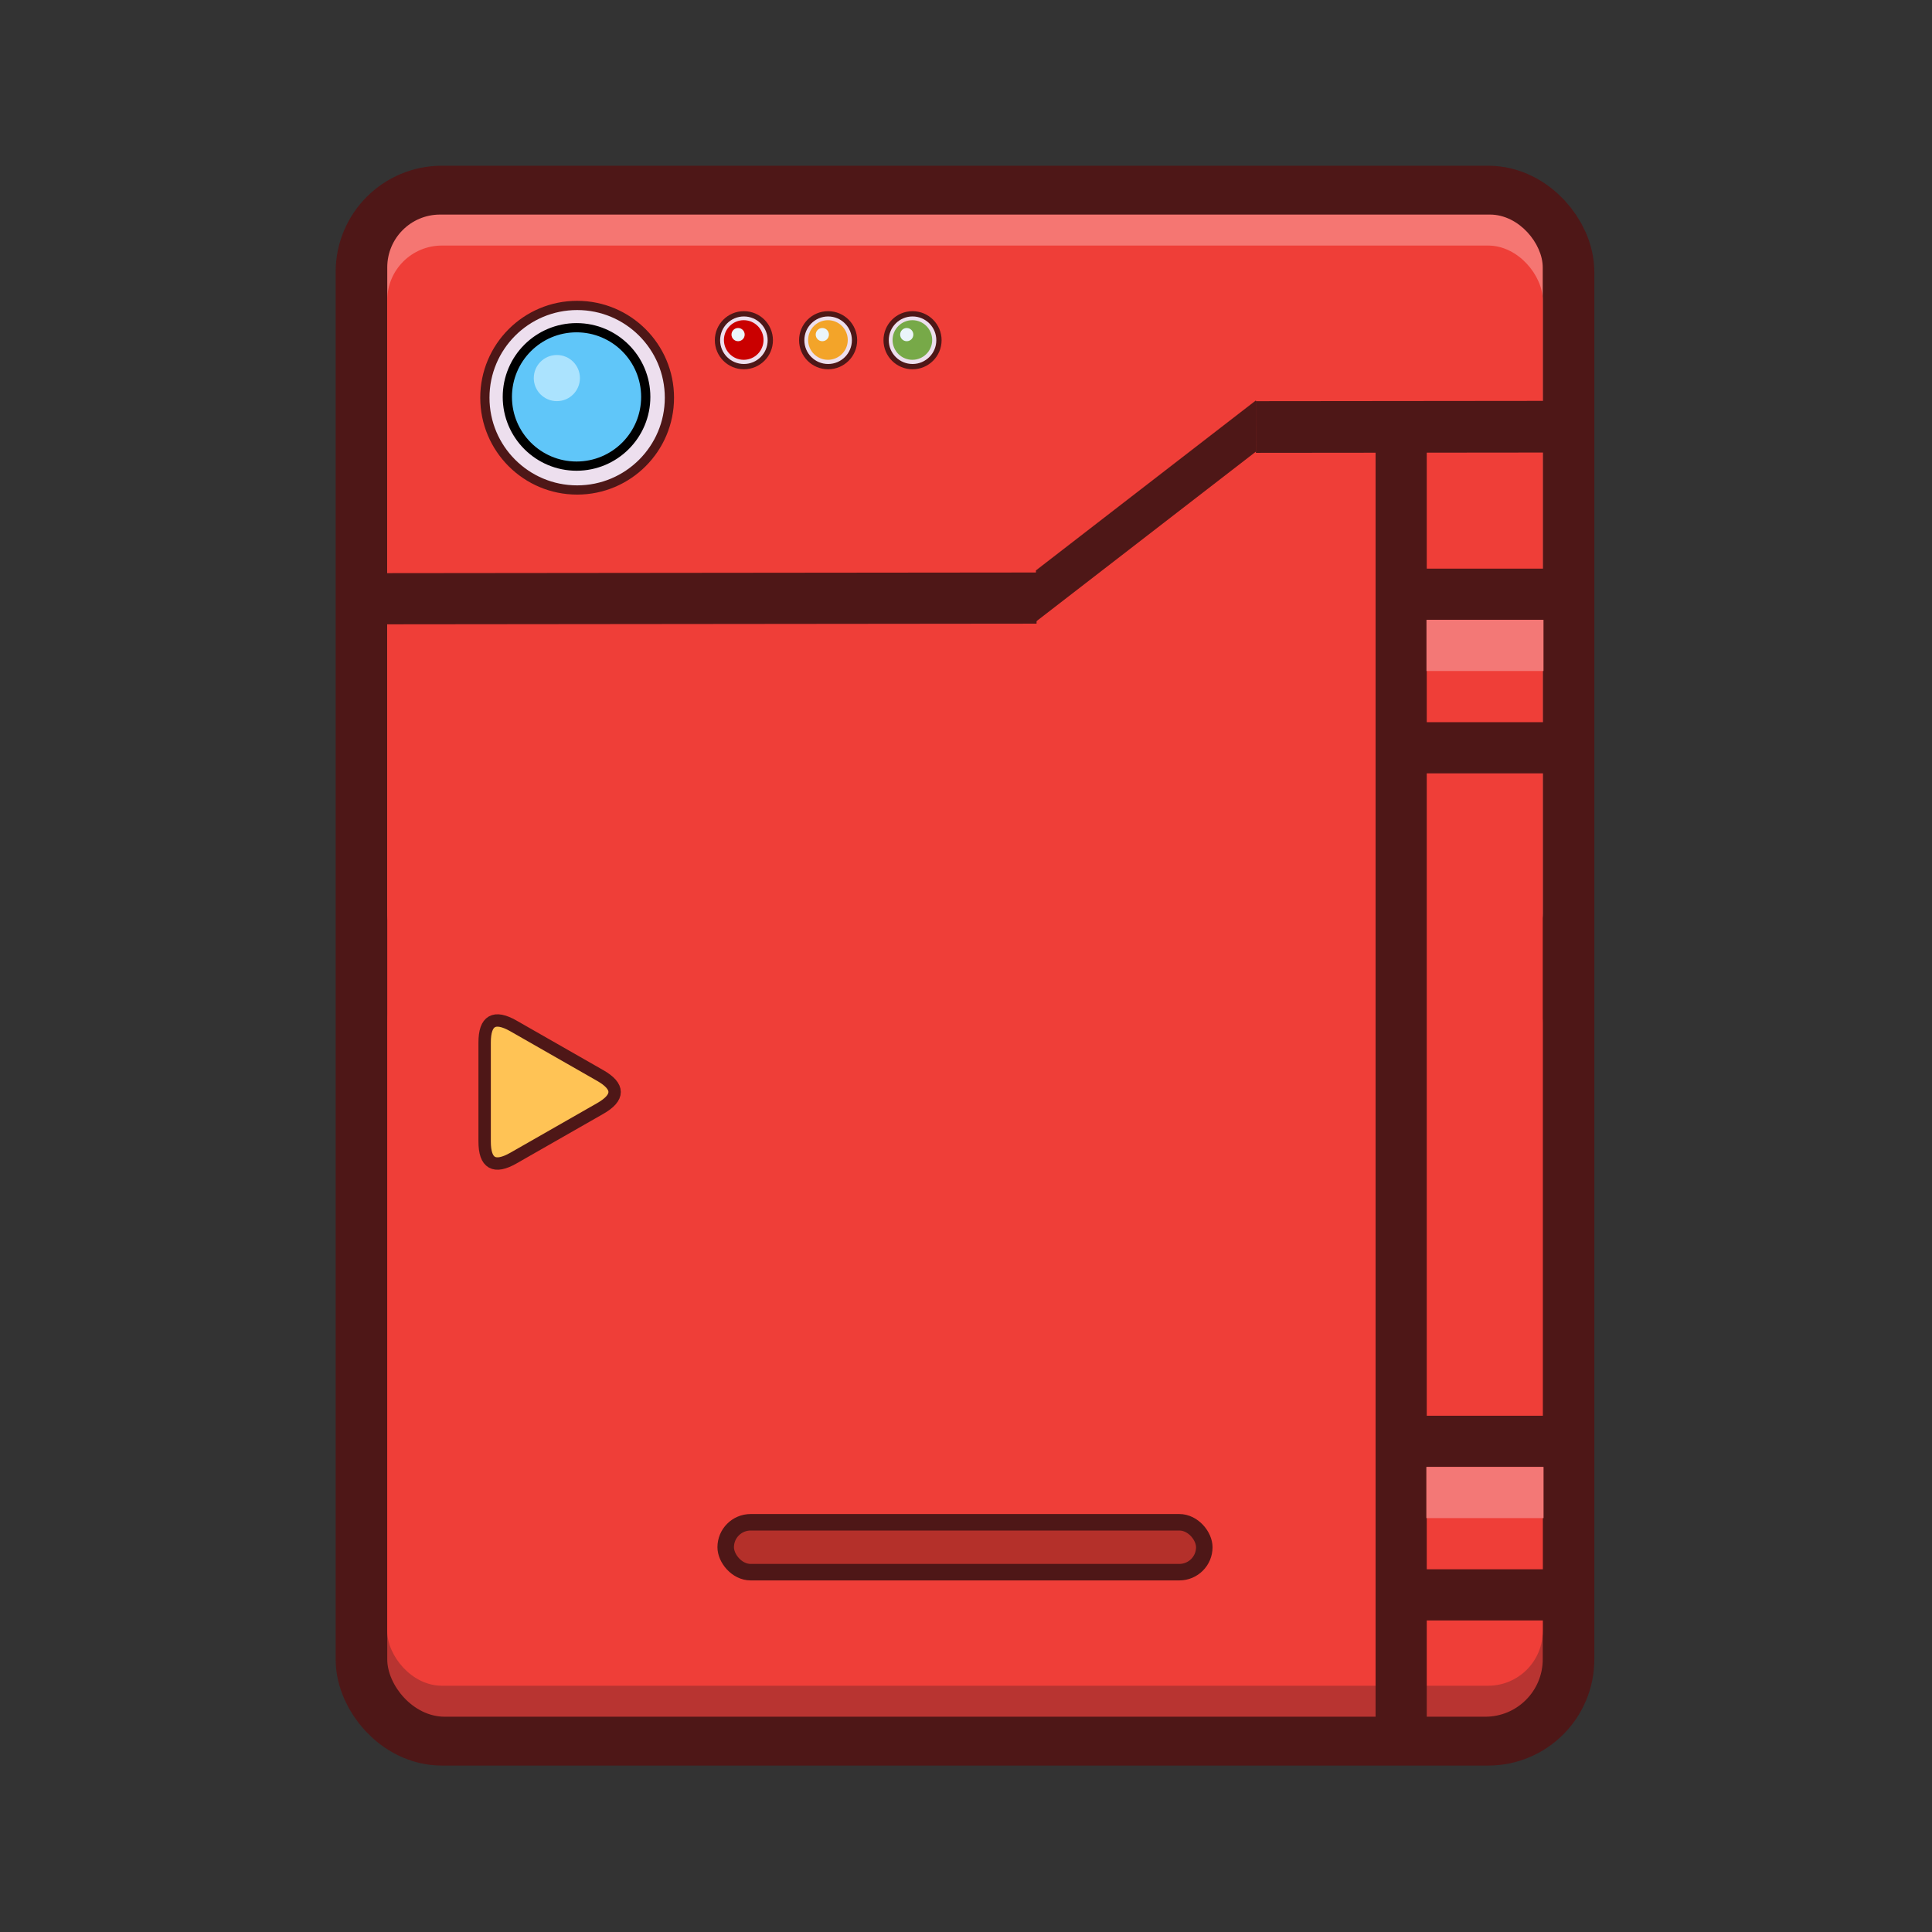 <?xml version="1.0" encoding="utf-8"?>
<svg viewBox="0 0 1000 1000" xmlns="http://www.w3.org/2000/svg" xmlns:bx="https://boxy-svg.com">
  <rect x="0" y="0" width="1000" height="1000" fill="#333333" stroke="none"/>
  <g transform="matrix(2.136, 0, 0, 2.136, -34.52, -34.183)">
    <title>PocketDex</title>
    <g>
      <title>Case</title>
      <rect x="110" y="68.66" width="280" height="362.679" style="stroke-miterlimit: 3; stroke-linecap: round; stroke-linejoin: round; paint-order: stroke; stroke: rgb(78, 23, 23); fill: rgb(239, 62, 56); fill-rule: nonzero; stroke-width: 25px;" rx="13.229" ry="13.229">
        <title>Border</title>
      </rect>
      <rect x="110" y="68" width="280" height="182.098" style="stroke-miterlimit: 3; stroke-linecap: round; stroke-linejoin: round; paint-order: stroke; stroke: rgb(78, 23, 23); fill-rule: nonzero; fill: rgb(245, 118, 114); stroke-width: 0px;" rx="12.794" ry="12.794">
        <title>Top glow</title>
      </rect>
      <rect x="110" y="249.902" width="280" height="182.098" style="stroke-miterlimit: 3; stroke-linecap: round; stroke-linejoin: round; paint-order: stroke; stroke: rgb(78, 23, 23); fill-rule: nonzero; fill: rgb(184, 52, 49); stroke-width: 0px;" rx="13.907" ry="13.907">
        <title>Bottom shadow</title>
      </rect>
      <rect x="110" y="75.509" width="280" height="348.981" style="stroke-miterlimit: 3; stroke-linecap: round; stroke-linejoin: round; paint-order: stroke; stroke: rgb(78, 23, 23); fill: rgb(239, 62, 56); fill-rule: nonzero; stroke-width: 0px;" rx="13.229" ry="13.229">
        <title>Plastic</title>
      </rect>
    </g>
    <g>
      <title>Front part</title>
      <g transform="matrix(1.118, 0, 0, 1.118, -15.743, -13.031)">
        <title>Camera</title>
        <ellipse style="stroke-width: 2px; fill: rgb(237, 223, 238); stroke: rgb(78, 23, 23);" cx="153.63" cy="112.172" rx="20" ry="20">
          <title>Metal</title>
        </ellipse>
        <ellipse style="stroke: rgb(0, 0, 0); stroke-width: 2px; fill: rgb(96, 198, 249);" cx="153.5" cy="112" rx="15" ry="15">
          <title>Glass</title>
        </ellipse>
        <ellipse style="stroke: rgb(0, 0, 0); stroke-width: 2px; fill: rgb(171, 227, 254); vector-effect: non-scaling-stroke; stroke-opacity: 0;" cx="149.233" cy="107.916" rx="5" ry="5">
          <title>Glow</title>
        </ellipse>
      </g>
      <g transform="matrix(0.32, 0, 0, 0.32, 147.26, 62.552)" bx:origin="0.5 0.504102">
        <title>Red light</title>
        <ellipse style="fill: rgb(237, 223, 238); stroke-width: 4px; stroke: rgb(78, 23, 23);" cx="153.63" cy="112.172" rx="20" ry="20">
          <title>Metal</title>
        </ellipse>
        <ellipse style="stroke: rgb(0, 0, 0); stroke-width: 0px; fill: rgb(202, 0, 0);" cx="153.5" cy="112" rx="15" ry="15">
          <title>Glass</title>
        </ellipse>
        <ellipse style="stroke: rgb(0, 0, 0); stroke-width: 2px; vector-effect: non-scaling-stroke; stroke-opacity: 0; fill: rgb(235, 245, 251);" cx="149.233" cy="107.916" rx="5" ry="5">
          <title>Glow</title>
        </ellipse>
      </g>
      <g transform="matrix(0.32, 0, 0, 0.32, 167.671, 62.552)">
        <title>Red yellow</title>
        <ellipse style="fill: rgb(237, 223, 238); stroke-width: 4px; stroke: rgb(78, 23, 23);" cx="153.63" cy="112.172" rx="20" ry="20">
          <title>Metal</title>
        </ellipse>
        <ellipse style="stroke-width: 0px; fill: rgb(243, 164, 41); stroke: rgb(78, 23, 23);" cx="153.5" cy="112" rx="15" ry="15">
          <title>Glass</title>
        </ellipse>
        <ellipse style="stroke-width: 2px; vector-effect: non-scaling-stroke; stroke-opacity: 0; fill: rgb(235, 245, 251); stroke: rgb(78, 23, 23);" cx="149.233" cy="107.916" rx="5" ry="5">
          <title>Glow</title>
        </ellipse>
      </g>
      <g transform="matrix(0.32, 0, 0, 0.32, 188.129, 62.552)">
        <title>Red green</title>
        <ellipse style="fill: rgb(237, 223, 238); stroke-width: 4px; stroke: rgb(78, 23, 23);" cx="153.63" cy="112.172" rx="20" ry="20">
          <title>Metal</title>
        </ellipse>
        <ellipse style="stroke-width: 0px; fill: rgb(119, 169, 72); stroke: rgb(78, 23, 23);" cx="153.5" cy="112" rx="15" ry="15">
          <title>Glass</title>
        </ellipse>
        <ellipse style="stroke-width: 2px; vector-effect: non-scaling-stroke; stroke-opacity: 0; fill: rgb(235, 245, 251); stroke: rgb(78, 23, 23);" cx="149.233" cy="107.916" rx="5" ry="5">
          <title>Glow</title>
        </ellipse>
      </g>
    </g>
    <g>
      <title>Folding screen</title>
      <rect x="97.6" y="1151.845" width="12.4" height="157.481" style="stroke: rgb(0, 0, 0); paint-order: stroke markers; vector-effect: non-scaling-stroke; stroke-width: 0px; fill: rgb(78, 23, 23);" transform="matrix(-0.001, -1, 1, -0.001, -1041.886, 266.039)">
        <title>Divider 1</title>
      </rect>
      <rect x="97.603" y="390.326" width="12.4" height="53.366" style="stroke: rgb(0, 0, 0); paint-order: stroke markers; vector-effect: non-scaling-stroke; stroke-width: 0px; fill: rgb(78, 23, 23);" transform="matrix(-0.001, -1, 0.999, -0.772, -122.64, 565.562)">
        <title>Divider 2</title>
      </rect>
      <rect x="98.544" y="514.081" width="12.52" height="70.285" style="stroke: rgb(0, 0, 0); paint-order: stroke markers; vector-effect: non-scaling-stroke; stroke-width: 0px; fill: rgb(78, 23, 23);" transform="matrix(-0.001, -1, 1, -0.001, -193.492, 224.794)">
        <title>Divider 3</title>
      </rect>
      <rect x="97.6" y="2248.088" width="12.4" height="307.359" style="stroke: rgb(0, 0, 0); paint-order: stroke markers; vector-effect: non-scaling-stroke; stroke-width: 0px; fill: rgb(78, 23, 23);" transform="matrix(-1, 0, -0, -1, 459.495, 2680.354)">
        <title>Divider 4</title>
      </rect>
      <g>
        <title>Top hinge</title>
        <rect x="97.6" y="214.673" width="12.4" height="29.351" style="stroke: rgb(0, 0, 0); paint-order: stroke markers; vector-effect: non-scaling-stroke; stroke-width: 0px; fill: rgb(78, 23, 23);" transform="matrix(-0, 1, -1, -0, 605.446, 56.197)">
          <title>Top plastic</title>
        </rect>
        <rect x="97.6" y="207.414" width="12.4" height="28.357" style="stroke: rgb(0, 0, 0); paint-order: stroke markers; vector-effect: non-scaling-stroke; stroke-width: 0px; fill: rgb(243, 120, 118);" transform="matrix(-0, 1, -1, -0, 597.597, 68.603)">
          <title>Glow</title>
        </rect>
        <rect x="97.6" y="214.673" width="12.4" height="29.351" style="stroke: rgb(0, 0, 0); paint-order: stroke markers; vector-effect: non-scaling-stroke; stroke-width: 0px; fill: rgb(78, 23, 23);" transform="matrix(-0, 1, -1, -0, 605.447, 93.403)">
          <title>Bottom plastic</title>
        </rect>
      </g>
      <g>
        <title>Bottom hinge</title>
        <rect x="97.6" y="214.673" width="12.4" height="29.351" style="stroke: rgb(0, 0, 0); paint-order: stroke markers; vector-effect: non-scaling-stroke; stroke-width: 0px; fill: rgb(78, 23, 23);" transform="matrix(-0, 1, -1, -0, 605.415, 261.467)">
          <title>Top plastic</title>
        </rect>
        <rect x="97.6" y="207.731" width="12.4" height="28.401" style="stroke: rgb(0, 0, 0); paint-order: stroke markers; vector-effect: non-scaling-stroke; stroke-width: 0px; fill: rgb(243, 120, 118);" transform="matrix(-0, 1, -1, -0, 597.927, 273.873)">
          <title>Glow</title>
        </rect>
        <rect x="97.6" y="214.673" width="12.4" height="29.351" style="stroke: rgb(0, 0, 0); paint-order: stroke markers; vector-effect: non-scaling-stroke; stroke-width: 0px; fill: rgb(78, 23, 23);" transform="matrix(-0, 1, -1, -0, 605.415, 298.673)">
          <title>Bottom plastic</title>
        </rect>
      </g>
      <path d="M 148.249 235.043 Q 152.249 228.043 156.249 235.043 L 168.249 256.043 Q 172.249 263.043 164.249 263.043 L 140.249 263.043 Q 132.249 263.043 136.249 256.043 Z" style="fill: rgb(255, 195, 85); stroke-width: 3px; stroke: rgb(78, 23, 23);" transform="matrix(0, 1, -1, 0, 396.643, 128.371)" bx:shape="triangle 132.249 228.043 40 35 0.5 0.2 1@d540f326">
        <title>Button</title>
      </path>
      <rect x="192.012" y="384.886" width="115.976" height="12.087" style="stroke-width: 4px; fill: rgb(180, 48, 42); stroke: rgb(78, 23, 23);" rx="6.043" ry="6.043">
        <title>Tag</title>
      </rect>
    </g>
  </g>
</svg>
